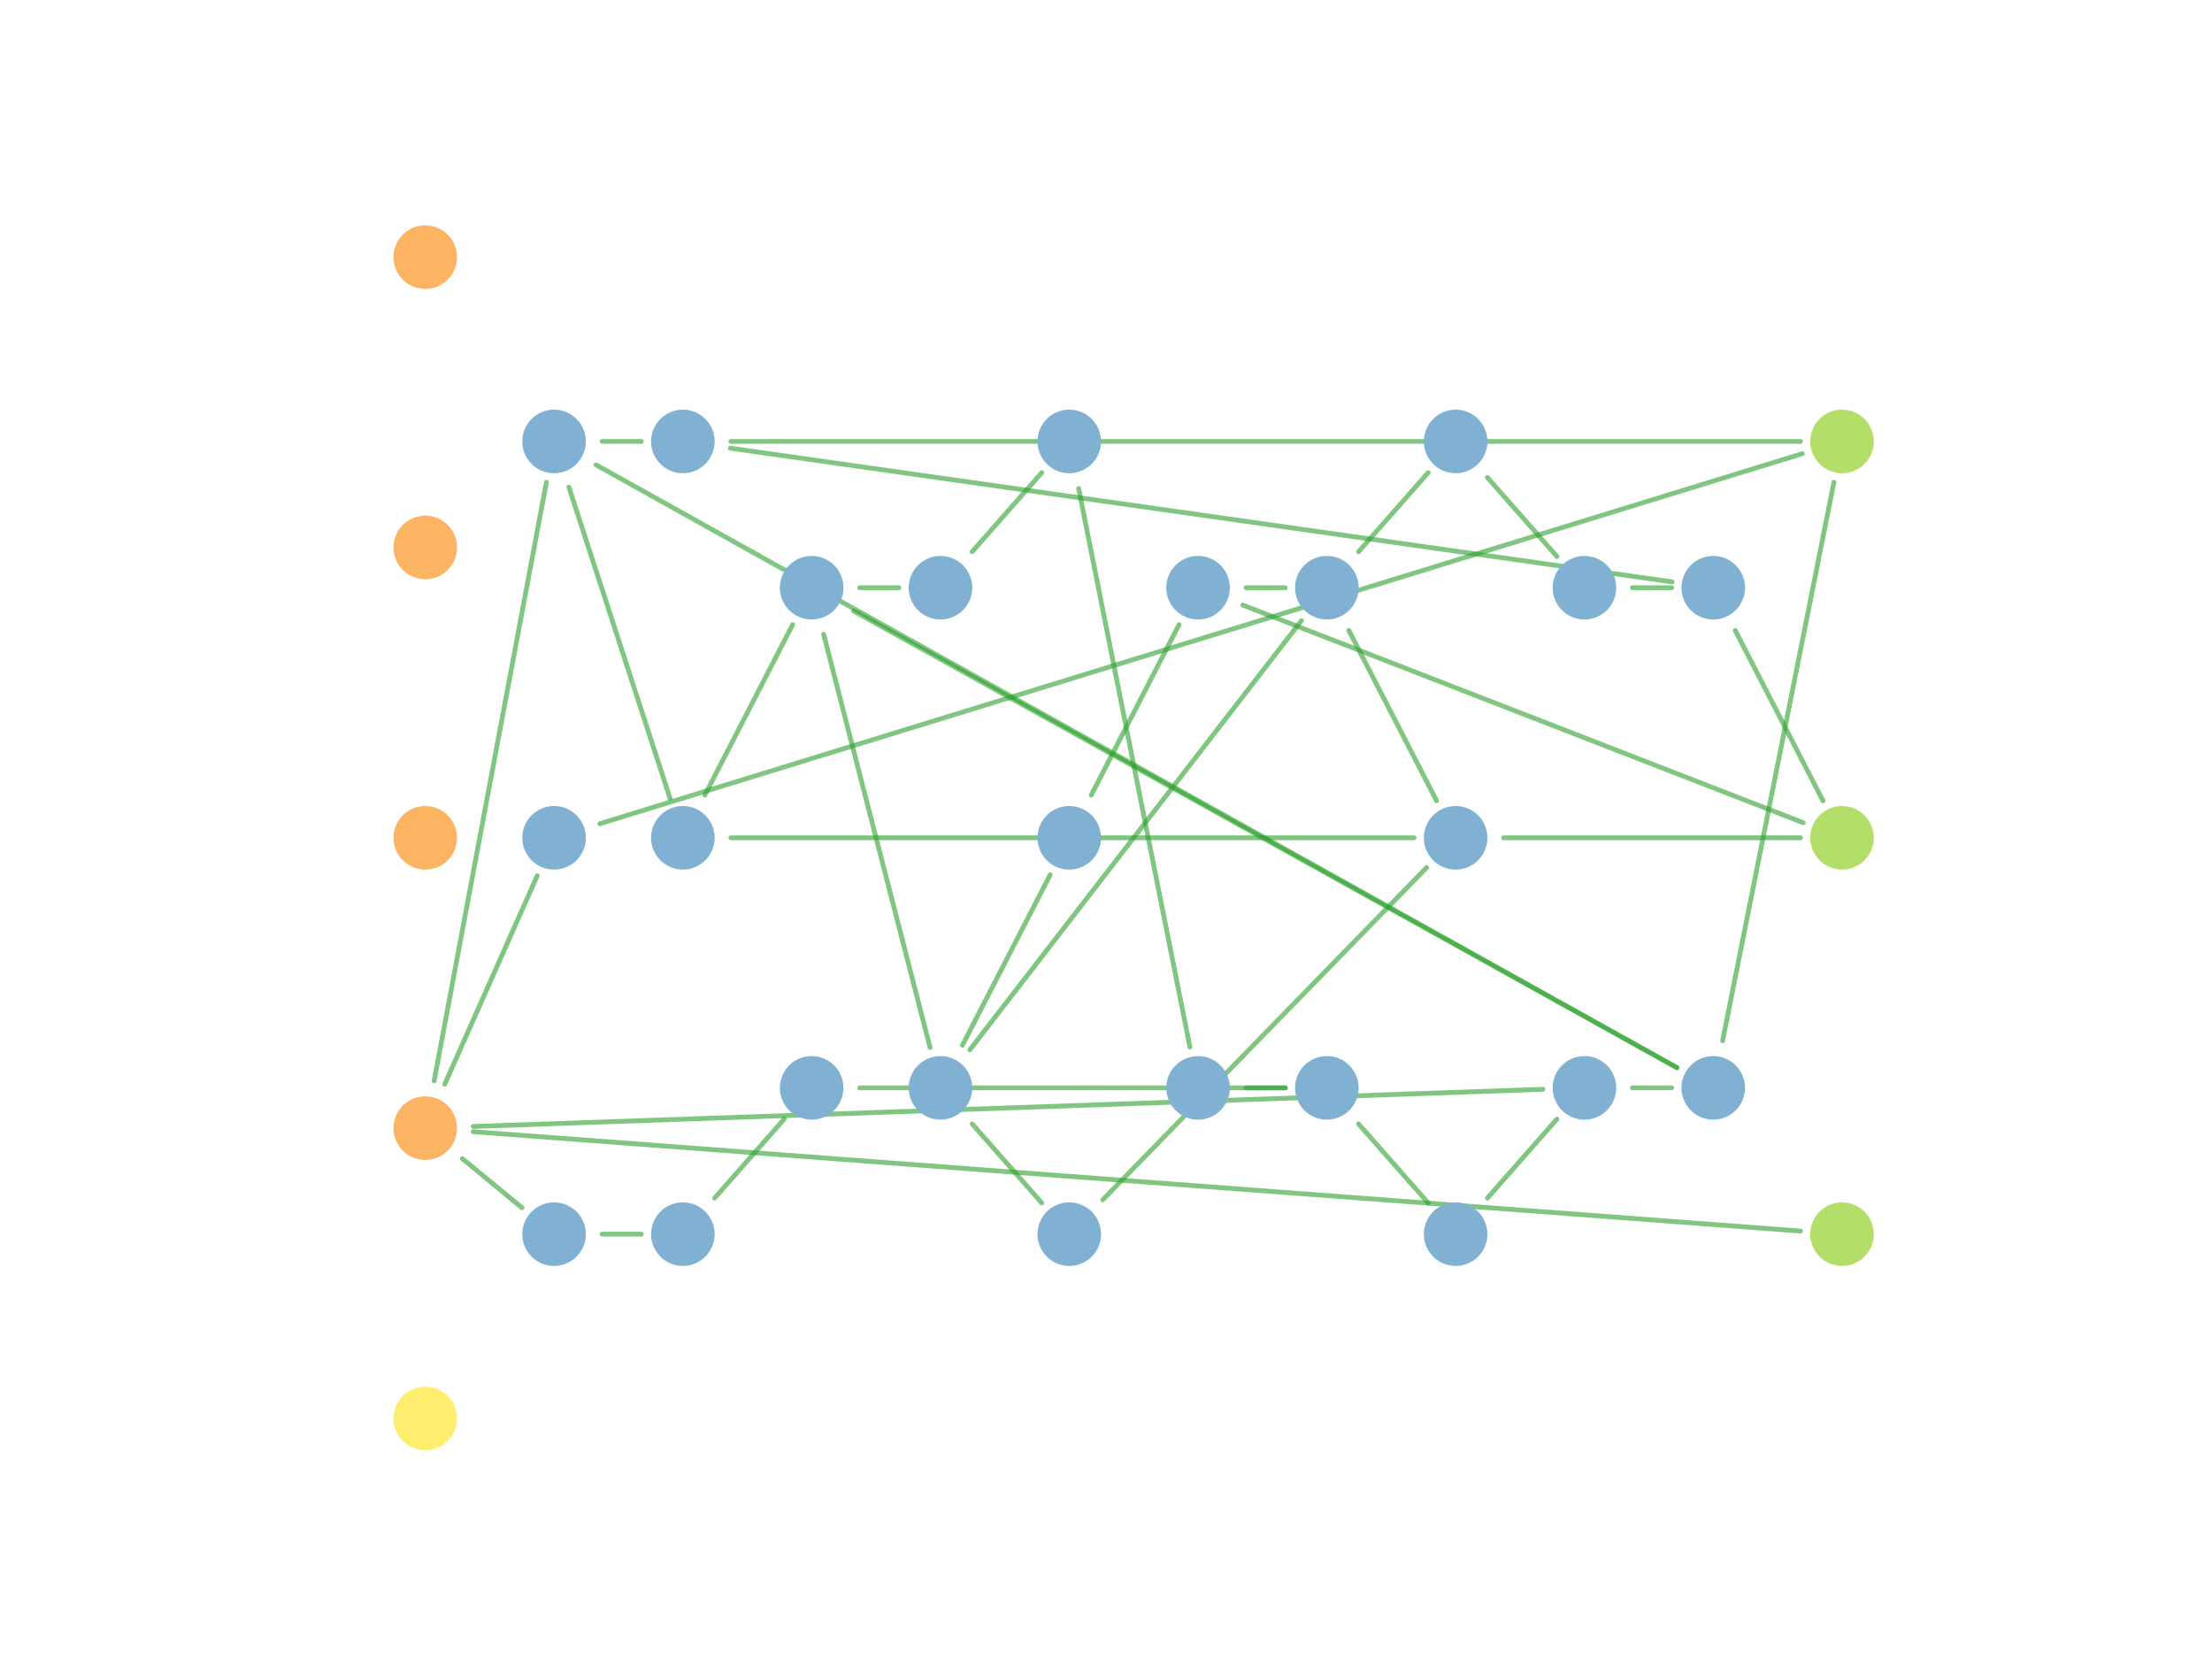 <?xml version="1.0" encoding="utf-8" standalone="no"?>
<!DOCTYPE svg PUBLIC "-//W3C//DTD SVG 1.1//EN"
  "http://www.w3.org/Graphics/SVG/1.1/DTD/svg11.dtd">
<!-- Created with matplotlib (https://matplotlib.org/) -->
<svg height="345.6pt" version="1.1" viewBox="0 0 460.8 345.6" width="460.8pt" xmlns="http://www.w3.org/2000/svg" xmlns:xlink="http://www.w3.org/1999/xlink">
 <defs>
  <style type="text/css">
*{stroke-linecap:butt;stroke-linejoin:round;}
  </style>
 </defs>
 <g id="figure_1">
  <g id="patch_1">
   <path d="M 0 345.6 
L 460.8 345.6 
L 460.8 0 
L 0 0 
z
" style="fill:#ffffff;"/>
  </g>
  <g id="axes_1">
   <g id="patch_2">
    <path clip-path="url(#p032cd1c61f)" d="M 90.433 225.181 
Q 102.129 162.825 113.825 100.469 
" style="fill:none;stroke:#2ca02c;stroke-linecap:round;stroke-opacity:0.6;"/>
   </g>
   <g id="patch_3">
    <path clip-path="url(#p032cd1c61f)" d="M 92.646 225.864 
Q 102.277 204.155 111.908 182.446 
" style="fill:none;stroke:#2ca02c;stroke-linecap:round;stroke-opacity:0.6;"/>
   </g>
   <g id="patch_4">
    <path clip-path="url(#p032cd1c61f)" d="M 96.31 241.363 
Q 102.523 246.478 108.737 251.594 
" style="fill:none;stroke:#2ca02c;stroke-linecap:round;stroke-opacity:0.6;"/>
   </g>
   <g id="patch_5">
    <path clip-path="url(#p032cd1c61f)" d="M 98.586 234.661 
Q 209.999 230.792 321.411 226.923 
" style="fill:none;stroke:#2ca02c;stroke-linecap:round;stroke-opacity:0.6;"/>
   </g>
   <g id="patch_6">
    <path clip-path="url(#p032cd1c61f)" d="M 98.565 235.755 
Q 236.829 246.102 375.093 256.45 
" style="fill:none;stroke:#2ca02c;stroke-linecap:round;stroke-opacity:0.6;"/>
   </g>
   <g id="patch_7">
    <path clip-path="url(#p032cd1c61f)" d="M 118.512 101.472 
Q 129.044 133.882 139.575 166.292 
" style="fill:none;stroke:#2ca02c;stroke-linecap:round;stroke-opacity:0.6;"/>
   </g>
   <g id="patch_8">
    <path clip-path="url(#p032cd1c61f)" d="M 125.42 91.96 
Q 129.507 91.96 133.593 91.96 
" style="fill:none;stroke:#2ca02c;stroke-linecap:round;stroke-opacity:0.6;"/>
   </g>
   <g id="patch_9">
    <path clip-path="url(#p032cd1c61f)" d="M 124.157 96.832 
Q 236.748 159.619 349.338 222.406 
" style="fill:none;stroke:#2ca02c;stroke-linecap:round;stroke-opacity:0.6;"/>
   </g>
   <g id="patch_10">
    <path clip-path="url(#p032cd1c61f)" d="M 124.98 171.586 
Q 250.216 133.047 375.451 94.508 
" style="fill:none;stroke:#2ca02c;stroke-linecap:round;stroke-opacity:0.6;"/>
   </g>
   <g id="patch_11">
    <path clip-path="url(#p032cd1c61f)" d="M 125.42 257.096 
Q 129.507 257.096 133.593 257.096 
" style="fill:none;stroke:#2ca02c;stroke-linecap:round;stroke-opacity:0.6;"/>
   </g>
   <g id="patch_12">
    <path clip-path="url(#p032cd1c61f)" d="M 146.829 165.641 
Q 155.973 147.886 165.118 130.131 
" style="fill:none;stroke:#2ca02c;stroke-linecap:round;stroke-opacity:0.6;"/>
   </g>
   <g id="patch_13">
    <path clip-path="url(#p032cd1c61f)" d="M 152.249 174.528 
Q 223.414 174.528 294.579 174.528 
" style="fill:none;stroke:#2ca02c;stroke-linecap:round;stroke-opacity:0.6;"/>
   </g>
   <g id="patch_14">
    <path clip-path="url(#p032cd1c61f)" d="M 148.858 249.593 
Q 156.108 241.359 163.357 233.125 
" style="fill:none;stroke:#2ca02c;stroke-linecap:round;stroke-opacity:0.6;"/>
   </g>
   <g id="patch_15">
    <path clip-path="url(#p032cd1c61f)" d="M 152.153 93.366 
Q 250.238 107.291 348.323 121.216 
" style="fill:none;stroke:#2ca02c;stroke-linecap:round;stroke-opacity:0.6;"/>
   </g>
   <g id="patch_16">
    <path clip-path="url(#p032cd1c61f)" d="M 152.248 91.96 
Q 263.661 91.96 375.073 91.96 
" style="fill:none;stroke:#2ca02c;stroke-linecap:round;stroke-opacity:0.6;"/>
   </g>
   <g id="patch_17">
    <path clip-path="url(#p032cd1c61f)" d="M 171.576 132.115 
Q 182.665 175.177 193.754 218.238 
" style="fill:none;stroke:#2ca02c;stroke-linecap:round;stroke-opacity:0.6;"/>
   </g>
   <g id="patch_18">
    <path clip-path="url(#p032cd1c61f)" d="M 179.082 122.433 
Q 183.169 122.433 187.255 122.433 
" style="fill:none;stroke:#2ca02c;stroke-linecap:round;stroke-opacity:0.6;"/>
   </g>
   <g id="patch_19">
    <path clip-path="url(#p032cd1c61f)" d="M 177.826 127.284 
Q 263.577 174.853 349.328 222.422 
" style="fill:none;stroke:#2ca02c;stroke-linecap:round;stroke-opacity:0.6;"/>
   </g>
   <g id="patch_20">
    <path clip-path="url(#p032cd1c61f)" d="M 179.082 226.623 
Q 223.415 226.623 267.749 226.623 
" style="fill:none;stroke:#2ca02c;stroke-linecap:round;stroke-opacity:0.6;"/>
   </g>
   <g id="patch_21">
    <path clip-path="url(#p032cd1c61f)" d="M 200.491 217.736 
Q 209.635 199.981 218.78 182.226 
" style="fill:none;stroke:#2ca02c;stroke-linecap:round;stroke-opacity:0.6;"/>
   </g>
   <g id="patch_22">
    <path clip-path="url(#p032cd1c61f)" d="M 202.52 234.126 
Q 209.77 242.36 217.019 250.594 
" style="fill:none;stroke:#2ca02c;stroke-linecap:round;stroke-opacity:0.6;"/>
   </g>
   <g id="patch_23">
    <path clip-path="url(#p032cd1c61f)" d="M 202.028 218.709 
Q 236.569 173.998 271.111 129.288 
" style="fill:none;stroke:#2ca02c;stroke-linecap:round;stroke-opacity:0.6;"/>
   </g>
   <g id="patch_24">
    <path clip-path="url(#p032cd1c61f)" d="M 202.52 114.93 
Q 209.77 106.696 217.019 98.462 
" style="fill:none;stroke:#2ca02c;stroke-linecap:round;stroke-opacity:0.6;"/>
   </g>
   <g id="patch_25">
    <path clip-path="url(#p032cd1c61f)" d="M 227.322 165.641 
Q 236.466 147.886 245.611 130.131 
" style="fill:none;stroke:#2ca02c;stroke-linecap:round;stroke-opacity:0.6;"/>
   </g>
   <g id="patch_26">
    <path clip-path="url(#p032cd1c61f)" d="M 229.723 249.937 
Q 263.457 215.334 297.191 180.73 
" style="fill:none;stroke:#2ca02c;stroke-linecap:round;stroke-opacity:0.6;"/>
   </g>
   <g id="patch_27">
    <path clip-path="url(#p032cd1c61f)" d="M 224.699 101.77 
Q 236.291 159.95 247.883 218.13 
" style="fill:none;stroke:#2ca02c;stroke-linecap:round;stroke-opacity:0.6;"/>
   </g>
   <g id="patch_28">
    <path clip-path="url(#p032cd1c61f)" d="M 259.575 122.433 
Q 263.662 122.433 267.748 122.433 
" style="fill:none;stroke:#2ca02c;stroke-linecap:round;stroke-opacity:0.6;"/>
   </g>
   <g id="patch_29">
    <path clip-path="url(#p032cd1c61f)" d="M 258.898 126.053 
Q 317.278 148.723 375.658 171.393 
" style="fill:none;stroke:#2ca02c;stroke-linecap:round;stroke-opacity:0.6;"/>
   </g>
   <g id="patch_30">
    <path clip-path="url(#p032cd1c61f)" d="M 259.575 226.623 
Q 263.662 226.623 267.748 226.623 
" style="fill:none;stroke:#2ca02c;stroke-linecap:round;stroke-opacity:0.6;"/>
   </g>
   <g id="patch_31">
    <path clip-path="url(#p032cd1c61f)" d="M 283.013 234.126 
Q 290.262 242.36 297.512 250.594 
" style="fill:none;stroke:#2ca02c;stroke-linecap:round;stroke-opacity:0.6;"/>
   </g>
   <g id="patch_32">
    <path clip-path="url(#p032cd1c61f)" d="M 280.984 131.32 
Q 290.128 149.075 299.273 166.83 
" style="fill:none;stroke:#2ca02c;stroke-linecap:round;stroke-opacity:0.6;"/>
   </g>
   <g id="patch_33">
    <path clip-path="url(#p032cd1c61f)" d="M 283.013 114.93 
Q 290.262 106.696 297.512 98.462 
" style="fill:none;stroke:#2ca02c;stroke-linecap:round;stroke-opacity:0.6;"/>
   </g>
   <g id="patch_34">
    <path clip-path="url(#p032cd1c61f)" d="M 313.235 174.528 
Q 344.152 174.528 375.069 174.528 
" style="fill:none;stroke:#2ca02c;stroke-linecap:round;stroke-opacity:0.6;"/>
   </g>
   <g id="patch_35">
    <path clip-path="url(#p032cd1c61f)" d="M 309.844 249.593 
Q 317.093 241.359 324.343 233.125 
" style="fill:none;stroke:#2ca02c;stroke-linecap:round;stroke-opacity:0.6;"/>
   </g>
   <g id="patch_36">
    <path clip-path="url(#p032cd1c61f)" d="M 309.844 99.463 
Q 317.093 107.697 324.343 115.931 
" style="fill:none;stroke:#2ca02c;stroke-linecap:round;stroke-opacity:0.6;"/>
   </g>
   <g id="patch_37">
    <path clip-path="url(#p032cd1c61f)" d="M 340.068 226.623 
Q 344.154 226.623 348.241 226.623 
" style="fill:none;stroke:#2ca02c;stroke-linecap:round;stroke-opacity:0.6;"/>
   </g>
   <g id="patch_38">
    <path clip-path="url(#p032cd1c61f)" d="M 340.068 122.433 
Q 344.154 122.433 348.241 122.433 
" style="fill:none;stroke:#2ca02c;stroke-linecap:round;stroke-opacity:0.6;"/>
   </g>
   <g id="patch_39">
    <path clip-path="url(#p032cd1c61f)" d="M 361.476 131.32 
Q 370.621 149.075 379.765 166.83 
" style="fill:none;stroke:#2ca02c;stroke-linecap:round;stroke-opacity:0.6;"/>
   </g>
   <g id="patch_40">
    <path clip-path="url(#p032cd1c61f)" d="M 358.854 216.813 
Q 370.446 158.633 382.038 100.453 
" style="fill:none;stroke:#2ca02c;stroke-linecap:round;stroke-opacity:0.6;"/>
   </g>
   <g id="PathCollection_1">
    <defs>
     <path d="M 0 6.124 
C 1.624 6.124 3.182 5.478 4.33 4.33 
C 5.478 3.182 6.124 1.624 6.124 0 
C 6.124 -1.624 5.478 -3.182 4.33 -4.33 
C 3.182 -5.478 1.624 -6.124 0 -6.124 
C -1.624 -6.124 -3.182 -5.478 -4.33 -4.33 
C -5.478 -3.182 -6.124 -1.624 -6.124 0 
C -6.124 1.624 -5.478 3.182 -4.33 4.33 
C -3.182 5.478 -1.624 6.124 0 6.124 
z
" id="C0_0_e83f9379a1"/>
    </defs>
    <g clip-path="url(#p032cd1c61f)">
     <use style="fill:#fdb462;stroke:#fdb462;" x="88.59" xlink:href="#C0_0_e83f9379a1" y="53.568"/>
    </g>
    <g clip-path="url(#p032cd1c61f)">
     <use style="fill:#fdb462;stroke:#fdb462;" x="88.59" xlink:href="#C0_0_e83f9379a1" y="114.048"/>
    </g>
    <g clip-path="url(#p032cd1c61f)">
     <use style="fill:#fdb462;stroke:#fdb462;" x="88.59" xlink:href="#C0_0_e83f9379a1" y="174.528"/>
    </g>
    <g clip-path="url(#p032cd1c61f)">
     <use style="fill:#fdb462;stroke:#fdb462;" x="88.59" xlink:href="#C0_0_e83f9379a1" y="235.008"/>
    </g>
    <g clip-path="url(#p032cd1c61f)">
     <use style="fill:#ffed6f;stroke:#ffed6f;" x="88.59" xlink:href="#C0_0_e83f9379a1" y="295.488"/>
    </g>
    <g clip-path="url(#p032cd1c61f)">
     <use style="fill:#80b1d3;stroke:#80b1d3;" x="115.421" xlink:href="#C0_0_e83f9379a1" y="91.96"/>
    </g>
    <g clip-path="url(#p032cd1c61f)">
     <use style="fill:#80b1d3;stroke:#80b1d3;" x="115.421" xlink:href="#C0_0_e83f9379a1" y="174.528"/>
    </g>
    <g clip-path="url(#p032cd1c61f)">
     <use style="fill:#80b1d3;stroke:#80b1d3;" x="115.421" xlink:href="#C0_0_e83f9379a1" y="257.096"/>
    </g>
    <g clip-path="url(#p032cd1c61f)">
     <use style="fill:#80b1d3;stroke:#80b1d3;" x="142.252" xlink:href="#C0_0_e83f9379a1" y="174.528"/>
    </g>
    <g clip-path="url(#p032cd1c61f)">
     <use style="fill:#80b1d3;stroke:#80b1d3;" x="142.252" xlink:href="#C0_0_e83f9379a1" y="257.096"/>
    </g>
    <g clip-path="url(#p032cd1c61f)">
     <use style="fill:#80b1d3;stroke:#80b1d3;" x="142.252" xlink:href="#C0_0_e83f9379a1" y="91.96"/>
    </g>
    <g clip-path="url(#p032cd1c61f)">
     <use style="fill:#80b1d3;stroke:#80b1d3;" x="169.083" xlink:href="#C0_0_e83f9379a1" y="122.433"/>
    </g>
    <g clip-path="url(#p032cd1c61f)">
     <use style="fill:#80b1d3;stroke:#80b1d3;" x="169.083" xlink:href="#C0_0_e83f9379a1" y="226.623"/>
    </g>
    <g clip-path="url(#p032cd1c61f)">
     <use style="fill:#80b1d3;stroke:#80b1d3;" x="195.914" xlink:href="#C0_0_e83f9379a1" y="226.623"/>
    </g>
    <g clip-path="url(#p032cd1c61f)">
     <use style="fill:#80b1d3;stroke:#80b1d3;" x="195.914" xlink:href="#C0_0_e83f9379a1" y="122.433"/>
    </g>
    <g clip-path="url(#p032cd1c61f)">
     <use style="fill:#80b1d3;stroke:#80b1d3;" x="222.745" xlink:href="#C0_0_e83f9379a1" y="174.528"/>
    </g>
    <g clip-path="url(#p032cd1c61f)">
     <use style="fill:#80b1d3;stroke:#80b1d3;" x="222.745" xlink:href="#C0_0_e83f9379a1" y="257.096"/>
    </g>
    <g clip-path="url(#p032cd1c61f)">
     <use style="fill:#80b1d3;stroke:#80b1d3;" x="222.745" xlink:href="#C0_0_e83f9379a1" y="91.96"/>
    </g>
    <g clip-path="url(#p032cd1c61f)">
     <use style="fill:#80b1d3;stroke:#80b1d3;" x="249.575" xlink:href="#C0_0_e83f9379a1" y="122.433"/>
    </g>
    <g clip-path="url(#p032cd1c61f)">
     <use style="fill:#80b1d3;stroke:#80b1d3;" x="249.575" xlink:href="#C0_0_e83f9379a1" y="226.623"/>
    </g>
    <g clip-path="url(#p032cd1c61f)">
     <use style="fill:#80b1d3;stroke:#80b1d3;" x="276.406" xlink:href="#C0_0_e83f9379a1" y="226.623"/>
    </g>
    <g clip-path="url(#p032cd1c61f)">
     <use style="fill:#80b1d3;stroke:#80b1d3;" x="276.406" xlink:href="#C0_0_e83f9379a1" y="122.433"/>
    </g>
    <g clip-path="url(#p032cd1c61f)">
     <use style="fill:#80b1d3;stroke:#80b1d3;" x="303.237" xlink:href="#C0_0_e83f9379a1" y="174.528"/>
    </g>
    <g clip-path="url(#p032cd1c61f)">
     <use style="fill:#80b1d3;stroke:#80b1d3;" x="303.237" xlink:href="#C0_0_e83f9379a1" y="257.096"/>
    </g>
    <g clip-path="url(#p032cd1c61f)">
     <use style="fill:#80b1d3;stroke:#80b1d3;" x="303.237" xlink:href="#C0_0_e83f9379a1" y="91.96"/>
    </g>
    <g clip-path="url(#p032cd1c61f)">
     <use style="fill:#80b1d3;stroke:#80b1d3;" x="330.068" xlink:href="#C0_0_e83f9379a1" y="226.623"/>
    </g>
    <g clip-path="url(#p032cd1c61f)">
     <use style="fill:#80b1d3;stroke:#80b1d3;" x="330.068" xlink:href="#C0_0_e83f9379a1" y="122.433"/>
    </g>
    <g clip-path="url(#p032cd1c61f)">
     <use style="fill:#80b1d3;stroke:#80b1d3;" x="356.899" xlink:href="#C0_0_e83f9379a1" y="122.433"/>
    </g>
    <g clip-path="url(#p032cd1c61f)">
     <use style="fill:#80b1d3;stroke:#80b1d3;" x="356.899" xlink:href="#C0_0_e83f9379a1" y="226.623"/>
    </g>
    <g clip-path="url(#p032cd1c61f)">
     <use style="fill:#b3de69;stroke:#b3de69;" x="383.73" xlink:href="#C0_0_e83f9379a1" y="91.96"/>
    </g>
    <g clip-path="url(#p032cd1c61f)">
     <use style="fill:#b3de69;stroke:#b3de69;" x="383.73" xlink:href="#C0_0_e83f9379a1" y="174.528"/>
    </g>
    <g clip-path="url(#p032cd1c61f)">
     <use style="fill:#b3de69;stroke:#b3de69;" x="383.73" xlink:href="#C0_0_e83f9379a1" y="257.096"/>
    </g>
   </g>
  </g>
 </g>
 <defs>
  <clipPath id="p032cd1c61f">
   <rect height="266.112" width="357.12" x="57.6" y="41.472"/>
  </clipPath>
 </defs>
</svg>
